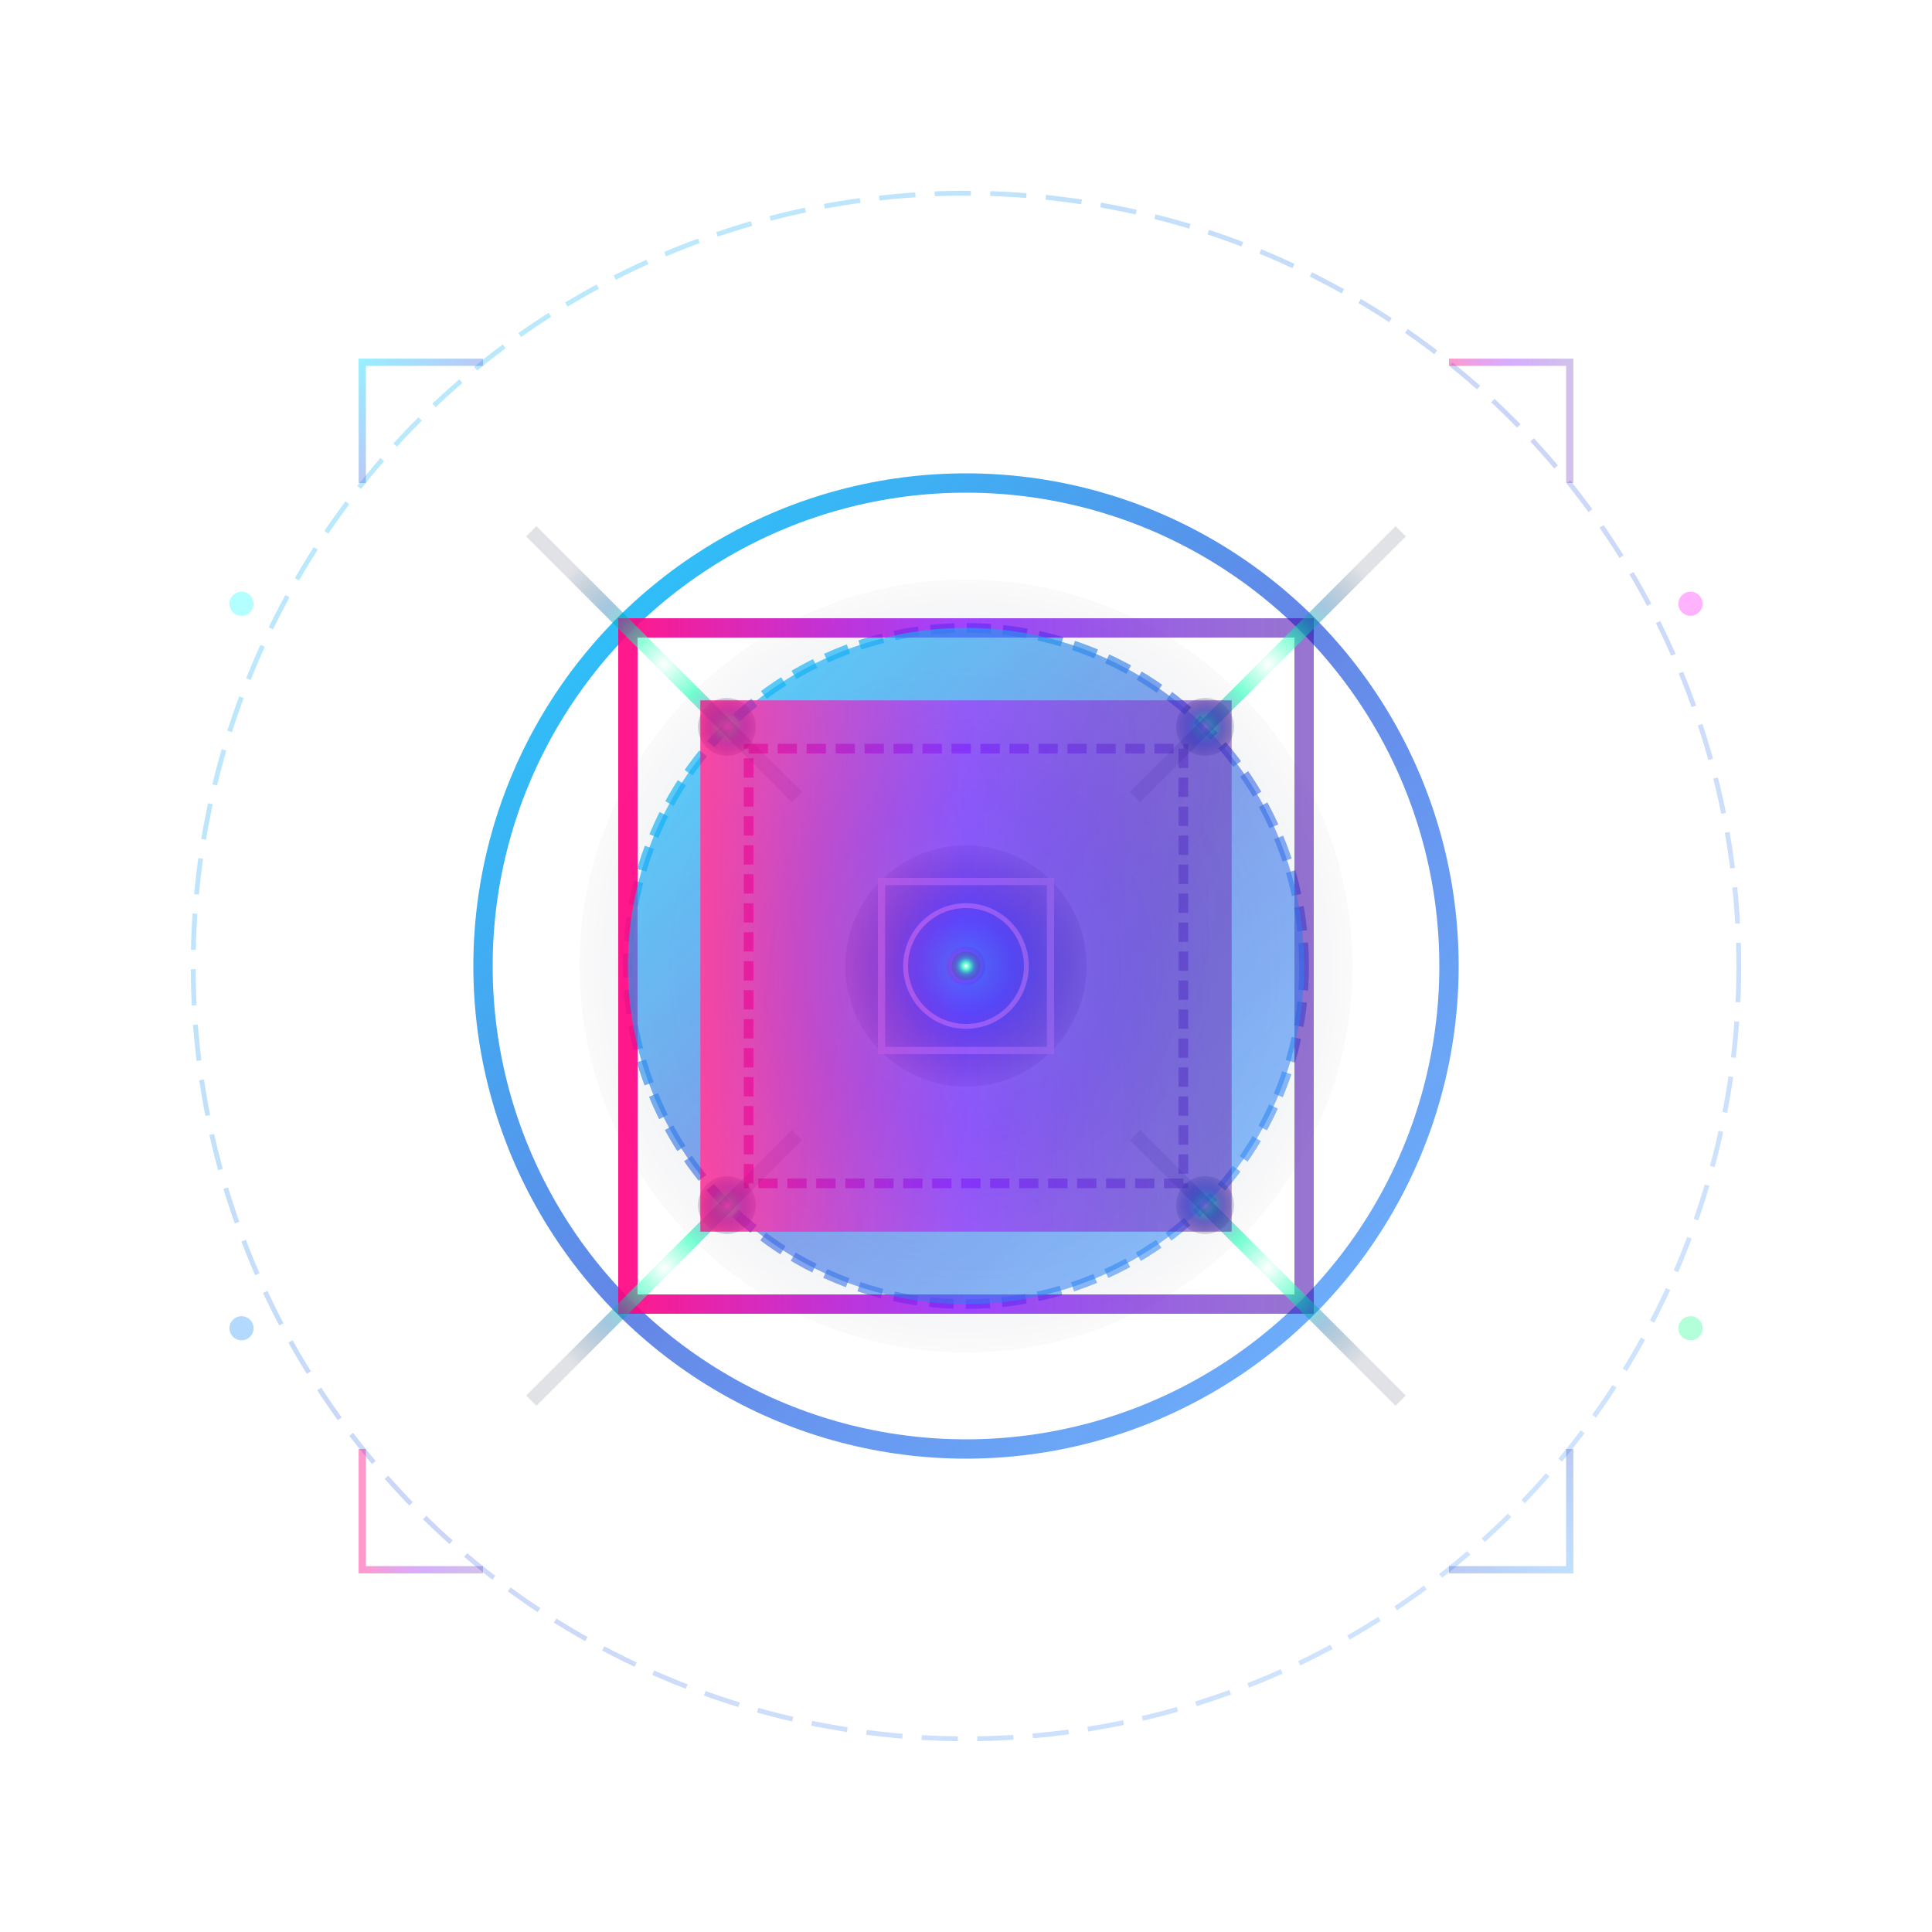 <svg width="800" height="800" viewBox="0 0 800 800" xmlns="http://www.w3.org/2000/svg">
  <defs>
    <!-- Ultra-realistic gradients -->
    <radialGradient id="neonCore" cx="50%" cy="50%" r="50%">
      <stop offset="0%" style="stop-color:#ffffff;stop-opacity:1"/>
      <stop offset="15%" style="stop-color:#00ffff;stop-opacity:0.95">
        <animate attributeName="stop-color" values="#00ffff;#ff00ff;#ffff00;#00ffff" dur="4s" repeatCount="indefinite"/>
      </stop>
      <stop offset="40%" style="stop-color:#0099ff;stop-opacity:0.8">
        <animate attributeName="stop-color" values="#0099ff;#9900ff;#ff9900;#0099ff" dur="5s" repeatCount="indefinite"/>
      </stop>
      <stop offset="70%" style="stop-color:#004499;stop-opacity:0.4">
        <animate attributeName="stop-color" values="#004499;#990044;#449900;#004499" dur="6s" repeatCount="indefinite"/>
      </stop>
      <stop offset="100%" style="stop-color:#000022;stop-opacity:0.1"/>
    </radialGradient>
    
    <linearGradient id="circleNeon" x1="0%" y1="0%" x2="100%" y2="100%">
      <stop offset="0%" style="stop-color:#00d4ff;stop-opacity:1">
        <animate attributeName="stop-color" values="#00d4ff;#d400ff;#ffd400;#00d4ff" dur="3s" repeatCount="indefinite"/>
      </stop>
      <stop offset="50%" style="stop-color:#4169e1;stop-opacity:0.9">
        <animate attributeName="stop-color" values="#4169e1;#e14169;#69e141;#4169e1" dur="3.5s" repeatCount="indefinite"/>
      </stop>
      <stop offset="100%" style="stop-color:#1e90ff;stop-opacity:0.7">
        <animate attributeName="stop-color" values="#1e90ff;#ff1e90;#90ff1e;#1e90ff" dur="4s" repeatCount="indefinite"/>
      </stop>
    </linearGradient>
    
    <linearGradient id="squareNeon" x1="0%" y1="0%" x2="100%" y2="0%">
      <stop offset="0%" style="stop-color:#ff0080;stop-opacity:1">
        <animate attributeName="stop-color" values="#ff0080;#8000ff;#00ff80;#ff0080" dur="2.8s" repeatCount="indefinite"/>
      </stop>
      <stop offset="50%" style="stop-color:#8000ff;stop-opacity:0.8">
        <animate attributeName="stop-color" values="#8000ff;#00ff80;#ff8000;#8000ff" dur="3.2s" repeatCount="indefinite"/>
      </stop>
      <stop offset="100%" style="stop-color:#4000aa;stop-opacity:0.6">
        <animate attributeName="stop-color" values="#4000aa;#aa4000;#00aa40;#4000aa" dur="3.8s" repeatCount="indefinite"/>
      </stop>
    </linearGradient>
    
    <radialGradient id="intersectionGlow" cx="50%" cy="50%" r="50%">
      <stop offset="0%" style="stop-color:#ffffff;stop-opacity:1"/>
      <stop offset="30%" style="stop-color:#00ffaa;stop-opacity:0.9">
        <animate attributeName="stop-color" values="#00ffaa;#aa00ff;#ffaa00;#00ffaa" dur="2.5s" repeatCount="indefinite"/>
      </stop>
      <stop offset="60%" style="stop-color:#0066aa;stop-opacity:0.6">
        <animate attributeName="stop-color" values="#0066aa;#aa0066;#66aa00;#0066aa" dur="3s" repeatCount="indefinite"/>
      </stop>
      <stop offset="100%" style="stop-color:#001133;stop-opacity:0.2"/>
    </radialGradient>
    
    <!-- Ultra-realistic glow filters -->
    <filter id="ultraGlow" x="-200%" y="-200%" width="600%" height="600%">
      <feGaussianBlur stdDeviation="15" result="coloredBlur"/>
      <feGaussianBlur stdDeviation="8" result="mediumBlur"/>
      <feGaussianBlur stdDeviation="3" result="sharpBlur"/>
      <feMerge> 
        <feMergeNode in="coloredBlur"/>
        <feMergeNode in="mediumBlur"/>
        <feMergeNode in="sharpBlur"/>
        <feMergeNode in="SourceGraphic"/>
      </feMerge>
    </filter>
    
    <filter id="precisionGlow" x="-100%" y="-100%" width="400%" height="400%">
      <feGaussianBlur stdDeviation="10" result="coloredBlur"/>
      <feGaussianBlur stdDeviation="5" result="mediumBlur"/>
      <feMerge> 
        <feMergeNode in="coloredBlur"/>
        <feMergeNode in="mediumBlur"/>
        <feMergeNode in="SourceGraphic"/>
      </feMerge>
    </filter>
    
    <filter id="subtleGlow" x="-50%" y="-50%" width="300%" height="300%">
      <feGaussianBlur stdDeviation="6" result="coloredBlur"/>
      <feMerge> 
        <feMergeNode in="coloredBlur"/>
        <feMergeNode in="SourceGraphic"/>
      </feMerge>
    </filter>
    
    <filter id="crispGlow" x="-30%" y="-30%" width="200%" height="200%">
      <feGaussianBlur stdDeviation="3" result="coloredBlur"/>
      <feMerge> 
        <feMergeNode in="coloredBlur"/>
        <feMergeNode in="SourceGraphic"/>
      </feMerge>
    </filter>
  </defs>
  
  <!-- Main logo structure -->
  <g transform="translate(400,400)">
    
    <!-- Outer energy field -->
    <circle cx="0" cy="0" r="320" 
            fill="none" 
            stroke="url(#circleNeon)" 
            stroke-width="2"
            stroke-dasharray="15 8"
            filter="url(#ultraGlow)"
            opacity="0.3">
      <animate attributeName="r" values="320;335;320" dur="6s" repeatCount="indefinite"/>
      <animate attributeName="opacity" values="0.3;0.1;0.3" dur="6s" repeatCount="indefinite"/>
      <animateTransform attributeName="transform" 
                        type="rotate" 
                        values="0;360" 
                        dur="40s" 
                        repeatCount="indefinite"/>
    </circle>
    
    <!-- Primary circle structure -->
    <g>
      <!-- Main circle -->
      <circle cx="0" cy="0" r="200" 
              fill="none" 
              stroke="url(#circleNeon)" 
              stroke-width="8"
              filter="url(#precisionGlow)"
              opacity="0.9">
        <animate attributeName="opacity" values="0.9;0.5;0.9" dur="4s" repeatCount="indefinite"/>
        <animate attributeName="stroke-width" values="8;12;8" dur="4s" repeatCount="indefinite"/>
      </circle>
      
      <!-- Inner circle layer -->
      <circle cx="0" cy="0" r="160" 
              fill="url(#neonCore)" 
              opacity="0.2"
              filter="url(#subtleGlow)">
        <animate attributeName="opacity" values="0.2;0.4;0.2" dur="3s" repeatCount="indefinite"/>
        <animate attributeName="r" values="160;170;160" dur="3s" repeatCount="indefinite"/>
      </circle>
      
      <!-- Circle detail ring -->
      <circle cx="0" cy="0" r="140" 
              fill="none" 
              stroke="url(#circleNeon)" 
              stroke-width="4"
              stroke-dasharray="10 5"
              filter="url(#subtleGlow)"
              opacity="0.7">
        <animate attributeName="opacity" values="0.7;0.3;0.7" dur="2.5s" repeatCount="indefinite"/>
        <animateTransform attributeName="transform" 
                          type="rotate" 
                          values="360;0" 
                          dur="20s" 
                          repeatCount="indefinite"/>
      </circle>
    </g>
    
    <!-- Primary square structure -->
    <g>
      <!-- Main square -->
      <rect x="-140" y="-140" width="280" height="280" 
            fill="none" 
            stroke="url(#squareNeon)" 
            stroke-width="8"
            filter="url(#precisionGlow)"
            opacity="0.9">
        <animate attributeName="opacity" values="0.9;0.5;0.9" dur="4.5s" repeatCount="indefinite"/>
        <animate attributeName="stroke-width" values="8;12;8" dur="4.5s" repeatCount="indefinite"/>
      </rect>
      
      <!-- Inner square layer -->
      <rect x="-110" y="-110" width="220" height="220" 
            fill="url(#intersectionGlow)" 
            opacity="0.15"
            filter="url(#subtleGlow)">
        <animate attributeName="opacity" values="0.15;0.35;0.15" dur="3.5s" repeatCount="indefinite"/>
      </rect>
      
      <!-- Square detail frame -->
      <rect x="-90" y="-90" width="180" height="180" 
            fill="none" 
            stroke="url(#squareNeon)" 
            stroke-width="4"
            stroke-dasharray="8 4"
            filter="url(#subtleGlow)"
            opacity="0.6">
        <animate attributeName="opacity" values="0.6;0.2;0.6" dur="3s" repeatCount="indefinite"/>
        <animateTransform attributeName="transform" 
                          type="rotate" 
                          values="0;360" 
                          dur="25s" 
                          repeatCount="indefinite"/>
      </rect>
      
      <animateTransform attributeName="transform" 
                        type="rotate" 
                        values="0;360" 
                        dur="30s" 
                        repeatCount="indefinite"/>
    </g>
    
    <!-- Intersection elements -->
    <g opacity="0.8">
      <!-- Corner intersections -->
      <circle cx="-99" cy="-99" r="12" 
              fill="url(#intersectionGlow)" 
              filter="url(#crispGlow)">
        <animate attributeName="r" values="12;18;12" dur="2s" repeatCount="indefinite"/>
        <animate attributeName="opacity" values="0.8;0.4;0.8" dur="2s" repeatCount="indefinite"/>
      </circle>
      
      <circle cx="99" cy="-99" r="12" 
              fill="url(#intersectionGlow)" 
              filter="url(#crispGlow)">
        <animate attributeName="r" values="12;18;12" dur="2.3s" repeatCount="indefinite"/>
        <animate attributeName="opacity" values="0.4;0.8;0.4" dur="2.3s" repeatCount="indefinite"/>
      </circle>
      
      <circle cx="99" cy="99" r="12" 
              fill="url(#intersectionGlow)" 
              filter="url(#crispGlow)">
        <animate attributeName="r" values="12;18;12" dur="2.6s" repeatCount="indefinite"/>
        <animate attributeName="opacity" values="0.8;0.4;0.8" dur="2.6s" repeatCount="indefinite"/>
      </circle>
      
      <circle cx="-99" cy="99" r="12" 
              fill="url(#intersectionGlow)" 
              filter="url(#crispGlow)">
        <animate attributeName="r" values="12;18;12" dur="2.9s" repeatCount="indefinite"/>
        <animate attributeName="opacity" values="0.4;0.8;0.4" dur="2.9s" repeatCount="indefinite"/>
      </circle>
    </g>
    
    <!-- Central fusion core -->
    <g>
      <circle cx="0" cy="0" r="50" 
              fill="url(#neonCore)" 
              filter="url(#precisionGlow)">
        <animate attributeName="r" values="50;65;50" dur="4s" repeatCount="indefinite"/>
        <animate attributeName="opacity" values="1;0.6;1" dur="4s" repeatCount="indefinite"/>
      </circle>
      
      <rect x="-35" y="-35" width="70" height="70" 
            fill="none" 
            stroke="#ffffff" 
            stroke-width="3"
            filter="url(#crispGlow)"
            opacity="0.8">
        <animate attributeName="opacity" values="0.8;0.3;0.8" dur="3s" repeatCount="indefinite"/>
        <animateTransform attributeName="transform" 
                          type="rotate" 
                          values="0;360" 
                          dur="12s" 
                          repeatCount="indefinite"/>
      </rect>
      
      <circle cx="0" cy="0" r="25" 
              fill="none" 
              stroke="#ffffff" 
              stroke-width="2"
              filter="url(#crispGlow)"
              opacity="0.9">
        <animate attributeName="r" values="25;30;25" dur="2s" repeatCount="indefinite"/>
        <animate attributeName="opacity" values="0.9;0.4;0.9" dur="2s" repeatCount="indefinite"/>
      </circle>
    </g>
    
    <!-- Energy beam connectors -->
    <g opacity="0.6">
      <!-- Diagonal beams -->
      <line x1="-180" y1="-180" x2="-70" y2="-70" 
            stroke="url(#intersectionGlow)" 
            stroke-width="6"
            filter="url(#subtleGlow)">
        <animate attributeName="opacity" values="0.6;0.2;0.6" dur="2.5s" repeatCount="indefinite"/>
        <animate attributeName="stroke-width" values="6;10;6" dur="2.5s" repeatCount="indefinite"/>
      </line>
      
      <line x1="180" y1="-180" x2="70" y2="-70" 
            stroke="url(#intersectionGlow)" 
            stroke-width="6"
            filter="url(#subtleGlow)">
        <animate attributeName="opacity" values="0.2;0.6;0.2" dur="2.8s" repeatCount="indefinite"/>
        <animate attributeName="stroke-width" values="6;10;6" dur="2.8s" repeatCount="indefinite"/>
      </line>
      
      <line x1="180" y1="180" x2="70" y2="70" 
            stroke="url(#intersectionGlow)" 
            stroke-width="6"
            filter="url(#subtleGlow)">
        <animate attributeName="opacity" values="0.6;0.2;0.6" dur="3.1s" repeatCount="indefinite"/>
        <animate attributeName="stroke-width" values="6;10;6" dur="3.1s" repeatCount="indefinite"/>
      </line>
      
      <line x1="-180" y1="180" x2="-70" y2="70" 
            stroke="url(#intersectionGlow)" 
            stroke-width="6"
            filter="url(#subtleGlow)">
        <animate attributeName="opacity" values="0.2;0.6;0.2" dur="3.4s" repeatCount="indefinite"/>
        <animate attributeName="stroke-width" values="6;10;6" dur="3.4s" repeatCount="indefinite"/>
      </line>
    </g>
    
    <!-- Data flow particles -->
    <g opacity="0.7">
      <!-- Circular path particles -->
      <circle r="8" fill="url(#circleNeon)" filter="url(#crispGlow)">
        <animateMotion dur="8s" repeatCount="indefinite">
          <path d="M 140,0 A 140,140 0 1,1 -140,0 A 140,140 0 1,1 140,0"/>
        </animateMotion>
        <animate attributeName="opacity" values="0;1;0" dur="8s" repeatCount="indefinite"/>
      </circle>
      
      <!-- Square path particles -->
      <circle r="8" fill="url(#squareNeon)" filter="url(#crispGlow)">
        <animateMotion dur="10s" repeatCount="indefinite">
          <path d="M -110,-110 L 110,-110 L 110,110 L -110,110 Z"/>
        </animateMotion>
        <animate attributeName="opacity" values="1;0;1" dur="10s" repeatCount="indefinite"/>
      </circle>
      
      <!-- Diagonal particles -->
      <circle r="6" fill="url(#intersectionGlow)" filter="url(#crispGlow)">
        <animateMotion dur="6s" repeatCount="indefinite">
          <path d="M -150,-150 L 150,150 M 150,-150 L -150,150"/>
        </animateMotion>
        <animate attributeName="opacity" values="0;1;0" dur="6s" repeatCount="indefinite"/>
      </circle>
    </g>
    
    <!-- Subtle corner accents -->
    <g opacity="0.4">
      <!-- HUD-style corners -->
      <path d="M -250,-200 L -250,-250 L -200,-250" 
            stroke="url(#circleNeon)" 
            stroke-width="3" 
            fill="none"
            filter="url(#crispGlow)">
        <animate attributeName="opacity" values="0.4;0.1;0.4" dur="4s" repeatCount="indefinite"/>
      </path>
      
      <path d="M 200,-250 L 250,-250 L 250,-200" 
            stroke="url(#squareNeon)" 
            stroke-width="3" 
            fill="none"
            filter="url(#crispGlow)">
        <animate attributeName="opacity" values="0.1;0.4;0.1" dur="4s" repeatCount="indefinite"/>
      </path>
      
      <path d="M 250,200 L 250,250 L 200,250" 
            stroke="url(#circleNeon)" 
            stroke-width="3" 
            fill="none"
            filter="url(#crispGlow)">
        <animate attributeName="opacity" values="0.4;0.1;0.4" dur="4s" repeatCount="indefinite"/>
      </path>
      
      <path d="M -200,250 L -250,250 L -250,200" 
            stroke="url(#squareNeon)" 
            stroke-width="3" 
            fill="none"
            filter="url(#crispGlow)">
        <animate attributeName="opacity" values="0.1;0.4;0.1" dur="4s" repeatCount="indefinite"/>
      </path>
    </g>
    
    <!-- Ambient energy particles -->
    <g opacity="0.3">
      <circle cx="-300" cy="-150" r="5" fill="#00ffff">
        <animate attributeName="opacity" values="0;1;0" dur="3s" repeatCount="indefinite"/>
        <animate attributeName="r" values="5;12;5" dur="3s" repeatCount="indefinite"/>
      </circle>
      
      <circle cx="300" cy="-150" r="5" fill="#ff00ff">
        <animate attributeName="opacity" values="1;0;1" dur="3.5s" repeatCount="indefinite"/>
        <animate attributeName="r" values="5;10;5" dur="3.5s" repeatCount="indefinite"/>
      </circle>
      
      <circle cx="300" cy="150" r="5" fill="#00ff80">
        <animate attributeName="opacity" values="0;1;0" dur="4s" repeatCount="indefinite"/>
        <animate attributeName="r" values="5;11;5" dur="4s" repeatCount="indefinite"/>
      </circle>
      
      <circle cx="-300" cy="150" r="5" fill="#0080ff">
        <animate attributeName="opacity" values="1;0;1" dur="3.2s" repeatCount="indefinite"/>
        <animate attributeName="r" values="5;9;5" dur="3.2s" repeatCount="indefinite"/>
      </circle>
    </g>
  </g>
</svg>
